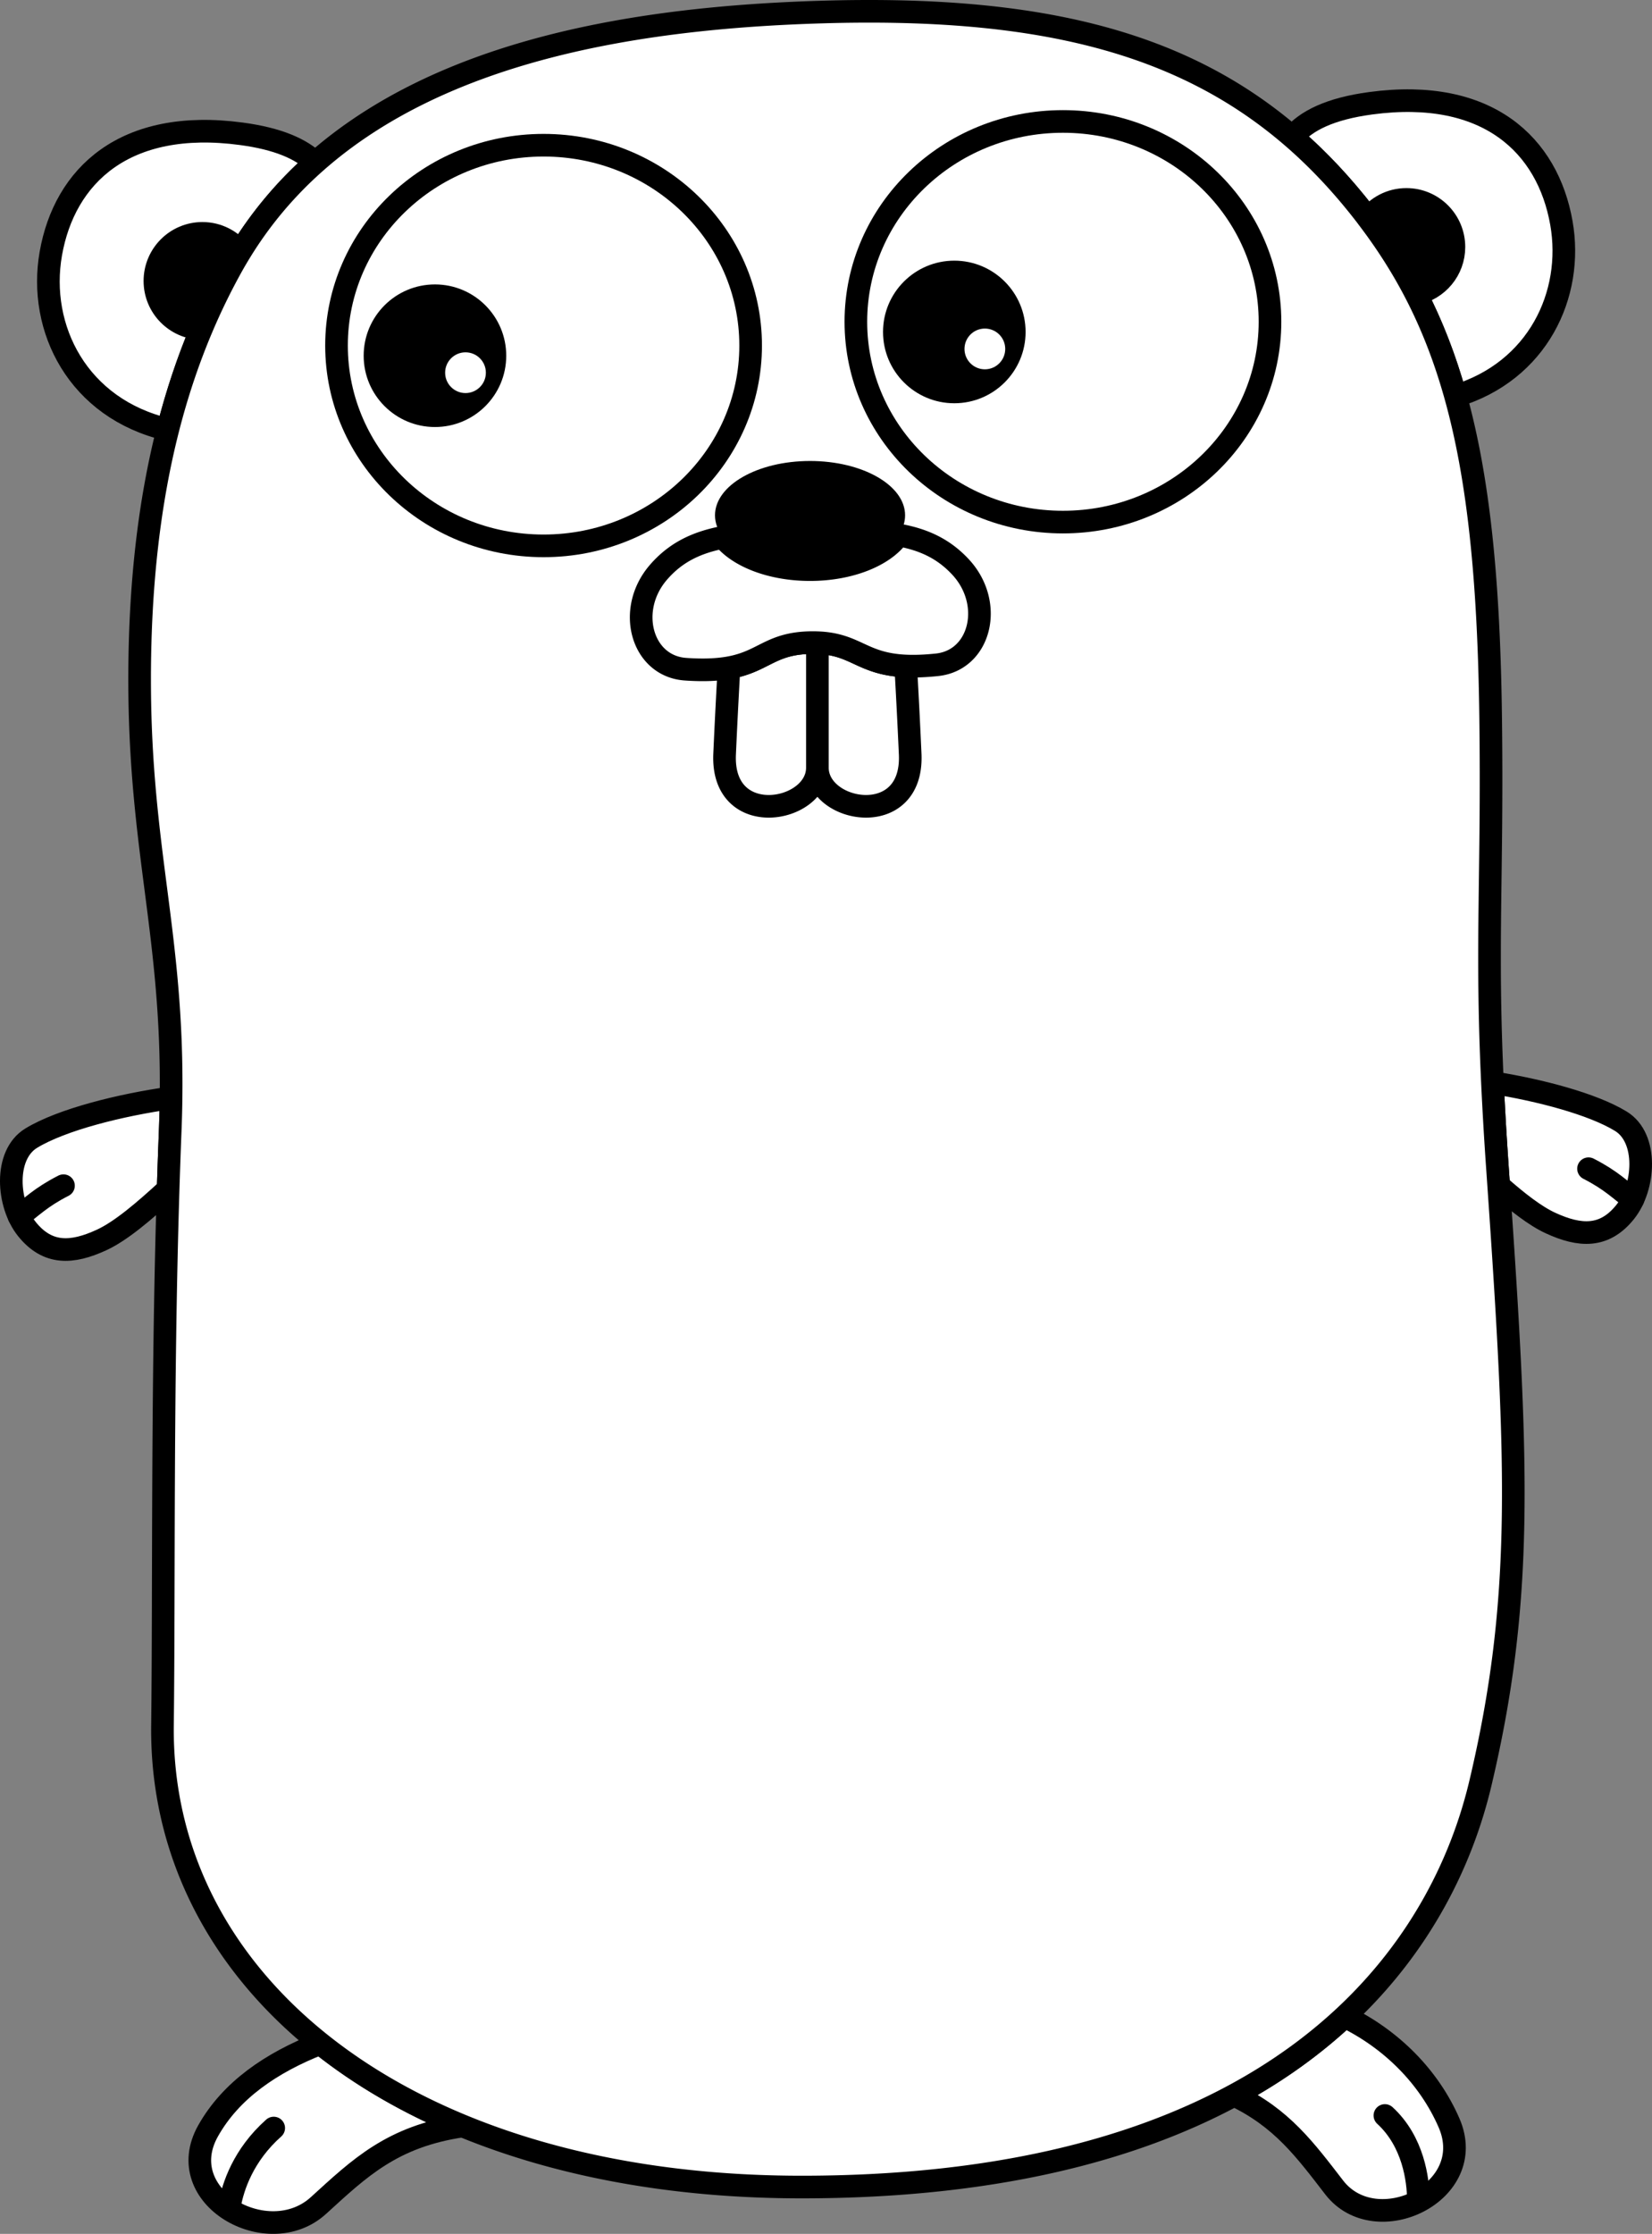 <svg xmlns="http://www.w3.org/2000/svg" width="438.004" height="592.145" xml:space="preserve">
    <rect width="100%" height="100%" fill="#808080" stroke="none"/>
    <path fill="white" stroke="#000" stroke-width="6" stroke-linecap="round" stroke-linejoin="round"
        stroke-miterlimit="10"
        d="M45.352 291.011c-13.378 1.876-28.958 5.754-37.066 10.684-7.337 4.463-6.374 17.6-1.154 24.099 5.509 6.862 11.974 6.495 19.779 2.905 5.123-2.357 11.293-7.609 17.667-13.492.16-5.126.339-10.256.543-15.375.121-3.039.196-5.975.231-8.821zM429.717 297.195c-7.5-4.56-21.389-8.217-34.018-10.226.316 6.816.751 14.31 1.339 22.763.106 1.527.211 3.033.313 4.529 4.959 4.379 9.68 8.068 13.74 9.937 7.807 3.591 14.27 3.958 19.779-2.904 5.221-6.499 6.185-19.638-1.153-24.099zM55.17 564.844c-9.854 17.521 15.9 31.951 29.25 19.801 10.908-9.928 19.518-18.348 38.256-21.098-14.35-5.906-27-13.281-37.752-21.871-13.117 5.129-23.736 12.47-29.754 23.168zM353.745 579.846c11.037 14.283 38.46 1.312 30.443-17.121-5.267-12.111-15.218-22.156-27.677-28.195-8.158 7.618-17.849 14.689-29.308 20.867 12.68 6.005 18.893 14.549 26.542 24.449z" />
    <path fill="white" stroke="#000" stroke-width="6" stroke-linecap="round" stroke-linejoin="round"
        stroke-miterlimit="10"
        d="M5.048 322.396c3.333-2.397 5.688-4.991 11.784-8.097M432.955 317.896c-3.333-2.397-5.688-4.991-11.783-8.097M60.871 584.57c.9-4.951 3.6-13.275 11.7-20.476M376.05 582.961c-.026-5.031-1.304-15.266-8.866-22.195M41.071 74.477c0-6.969 5.641-12.618 12.6-12.618 4.081 0 7.697 1.951 10 4.964 5.569-9.111 12.283-16.97 19.913-23.729-3.78-3.658-9.922-6.33-19.563-7.625-31.05-4.174-46.917 11.166-50.542 31.725-3.498 19.838 7.171 41.143 31.004 46.682 2.46-9.685 5.474-18.569 8.95-26.793-6.848-.129-12.362-5.718-12.362-12.606z" />
    <path
        d="M53.671 61.859c-6.959 0-12.6 5.649-12.6 12.618 0 6.888 5.514 12.477 12.362 12.605a170.023 170.023 0 0 1 8.112-16.638c.687-1.231 1.4-2.434 2.126-3.622-2.303-3.012-5.92-4.963-10-4.963z" />
    <path fill="white" stroke="#000" stroke-width="6" stroke-linecap="round" stroke-linejoin="round"
        stroke-miterlimit="10"
        d="M413.979 59.094c-3.625-20.56-19.492-35.899-50.541-31.725-10.765 1.447-17.166 4.61-20.789 8.945 6.867 5.93 13.257 12.745 19.272 20.518.292.377.57.758.857 1.136 2.296-3.095 5.963-5.109 10.108-5.109 6.959 0 12.6 5.649 12.6 12.618 0 6.109-4.335 11.202-10.093 12.366 4.277 8.283 7.745 17.199 10.521 27.142 21.763-6.551 31.416-26.89 28.065-45.891z" />
    <path
        d="M385.486 65.477c0-6.969-5.641-12.618-12.6-12.618-4.146 0-7.812 2.014-10.108 5.109 4.815 6.345 9.007 12.886 12.615 19.875 5.758-1.164 10.093-6.257 10.093-12.366z" />
    <path fill="white" stroke="#000" stroke-width="6" stroke-linecap="round" stroke-linejoin="round"
        stroke-miterlimit="10"
        d="M362.778 57.968c-.287-.378-.565-.759-.857-1.136-6.016-7.773-12.405-14.588-19.272-20.518-29.797-25.728-68.582-34.79-124.728-33.123-48.682 1.447-100.473 9.906-134.337 39.903-7.63 6.758-14.343 14.617-19.913 23.729a106.137 106.137 0 0 0-2.126 3.622 169.913 169.913 0 0 0-8.112 16.638c-3.476 8.224-6.49 17.108-8.95 26.793-4.767 18.77-7.463 40.533-7.462 66.257.002 45.133 8.866 67.528 8.332 110.879-.035 2.846-.11 5.782-.231 8.821-.204 5.119-.383 10.249-.543 15.375-1.653 53.107-1.062 105.862-1.499 142.036-.401 33.204 14.646 62.704 41.845 84.433 10.752 8.59 23.402 15.965 37.752 21.871 25.113 10.337 55.418 16.186 89.844 16.186 50.265 0 87.456-9.652 114.684-24.336 11.459-6.178 21.149-13.249 29.308-20.867 20.359-19.008 31.17-41.422 36.009-61.896 11.47-48.523 9.966-84.08 4.831-158.371l-.313-4.529a990.863 990.863 0 0 1-1.339-22.763c-1.733-37.343.064-54.317-.479-96.937-.463-36.271-3.195-63.161-9.306-85.047-2.776-9.942-6.244-18.858-10.521-27.142-3.61-6.992-7.801-13.534-12.617-19.878z" />
    <ellipse fill="white" stroke="#000" stroke-width="6" stroke-linecap="round" stroke-linejoin="round"
        stroke-miterlimit="10" cx="144.121" cy="91.595" rx="54.9" ry="53.1" />
    <circle cx="115.321" cy="94.294" r="18.9" />
    <circle fill="#FFF" cx="123.421" cy="98.794" r="5.4" />
    <ellipse fill="white" stroke="#000" stroke-width="6" stroke-linecap="round" stroke-linejoin="round"
        stroke-miterlimit="10" cx="281.821" cy="85.294" rx="54.9" ry="53.1" />
    <circle cx="253.021" cy="87.995" r="18.9" />
    <circle fill="#FFF" cx="261.121" cy="92.495" r="5.4" />
    <path fill="white" stroke="#000" stroke-width="6" stroke-linecap="round" stroke-linejoin="round"
        stroke-miterlimit="10"
        d="M214.968 170.343c-10.784.188-12.401 4.999-21.685 6.657-.328 5.727-.745 13.566-1.163 22.896-.9 20.1 24.6 15.6 24.6 3.6v-33.132a32.313 32.313 0 0 0-1.752-.021zM216.72 203.495c0 12 25.5 16.5 24.6-3.6-.429-9.582-.857-17.59-1.189-23.353-11.689-.533-13.115-5.813-23.411-6.179v33.132z" />
    <path fill="white" stroke="#000" stroke-width="6" stroke-linecap="round" stroke-linejoin="round"
        stroke-miterlimit="10"
        d="M254.674 150.297c-4.354-4.685-9.521-7.238-16.425-8.471-3.664 5.366-12.791 9.169-23.479 9.169-10.278 0-19.112-3.518-23.034-8.56-7.391 1.417-12.753 4.185-17.15 9.26-8.627 9.959-4.437 24.891 7.156 25.695 4.957.344 8.624.131 11.541-.391 9.284-1.658 10.901-6.469 21.685-6.657a33.4 33.4 0 0 1 1.752.02c10.295.366 11.721 5.646 23.411 6.179 2.312.105 5.024.026 8.289-.316 11.559-1.207 15.225-16.276 6.254-25.928z" />
    <path
        d="M214.771 150.995c10.688 0 19.814-3.803 23.479-9.169 1.107-1.622 1.722-3.385 1.722-5.231 0-7.953-11.281-14.4-25.2-14.4-13.917 0-25.2 6.447-25.2 14.4 0 2.08.778 4.054 2.166 5.84 3.92 5.042 12.755 8.56 23.033 8.56z" />
</svg>